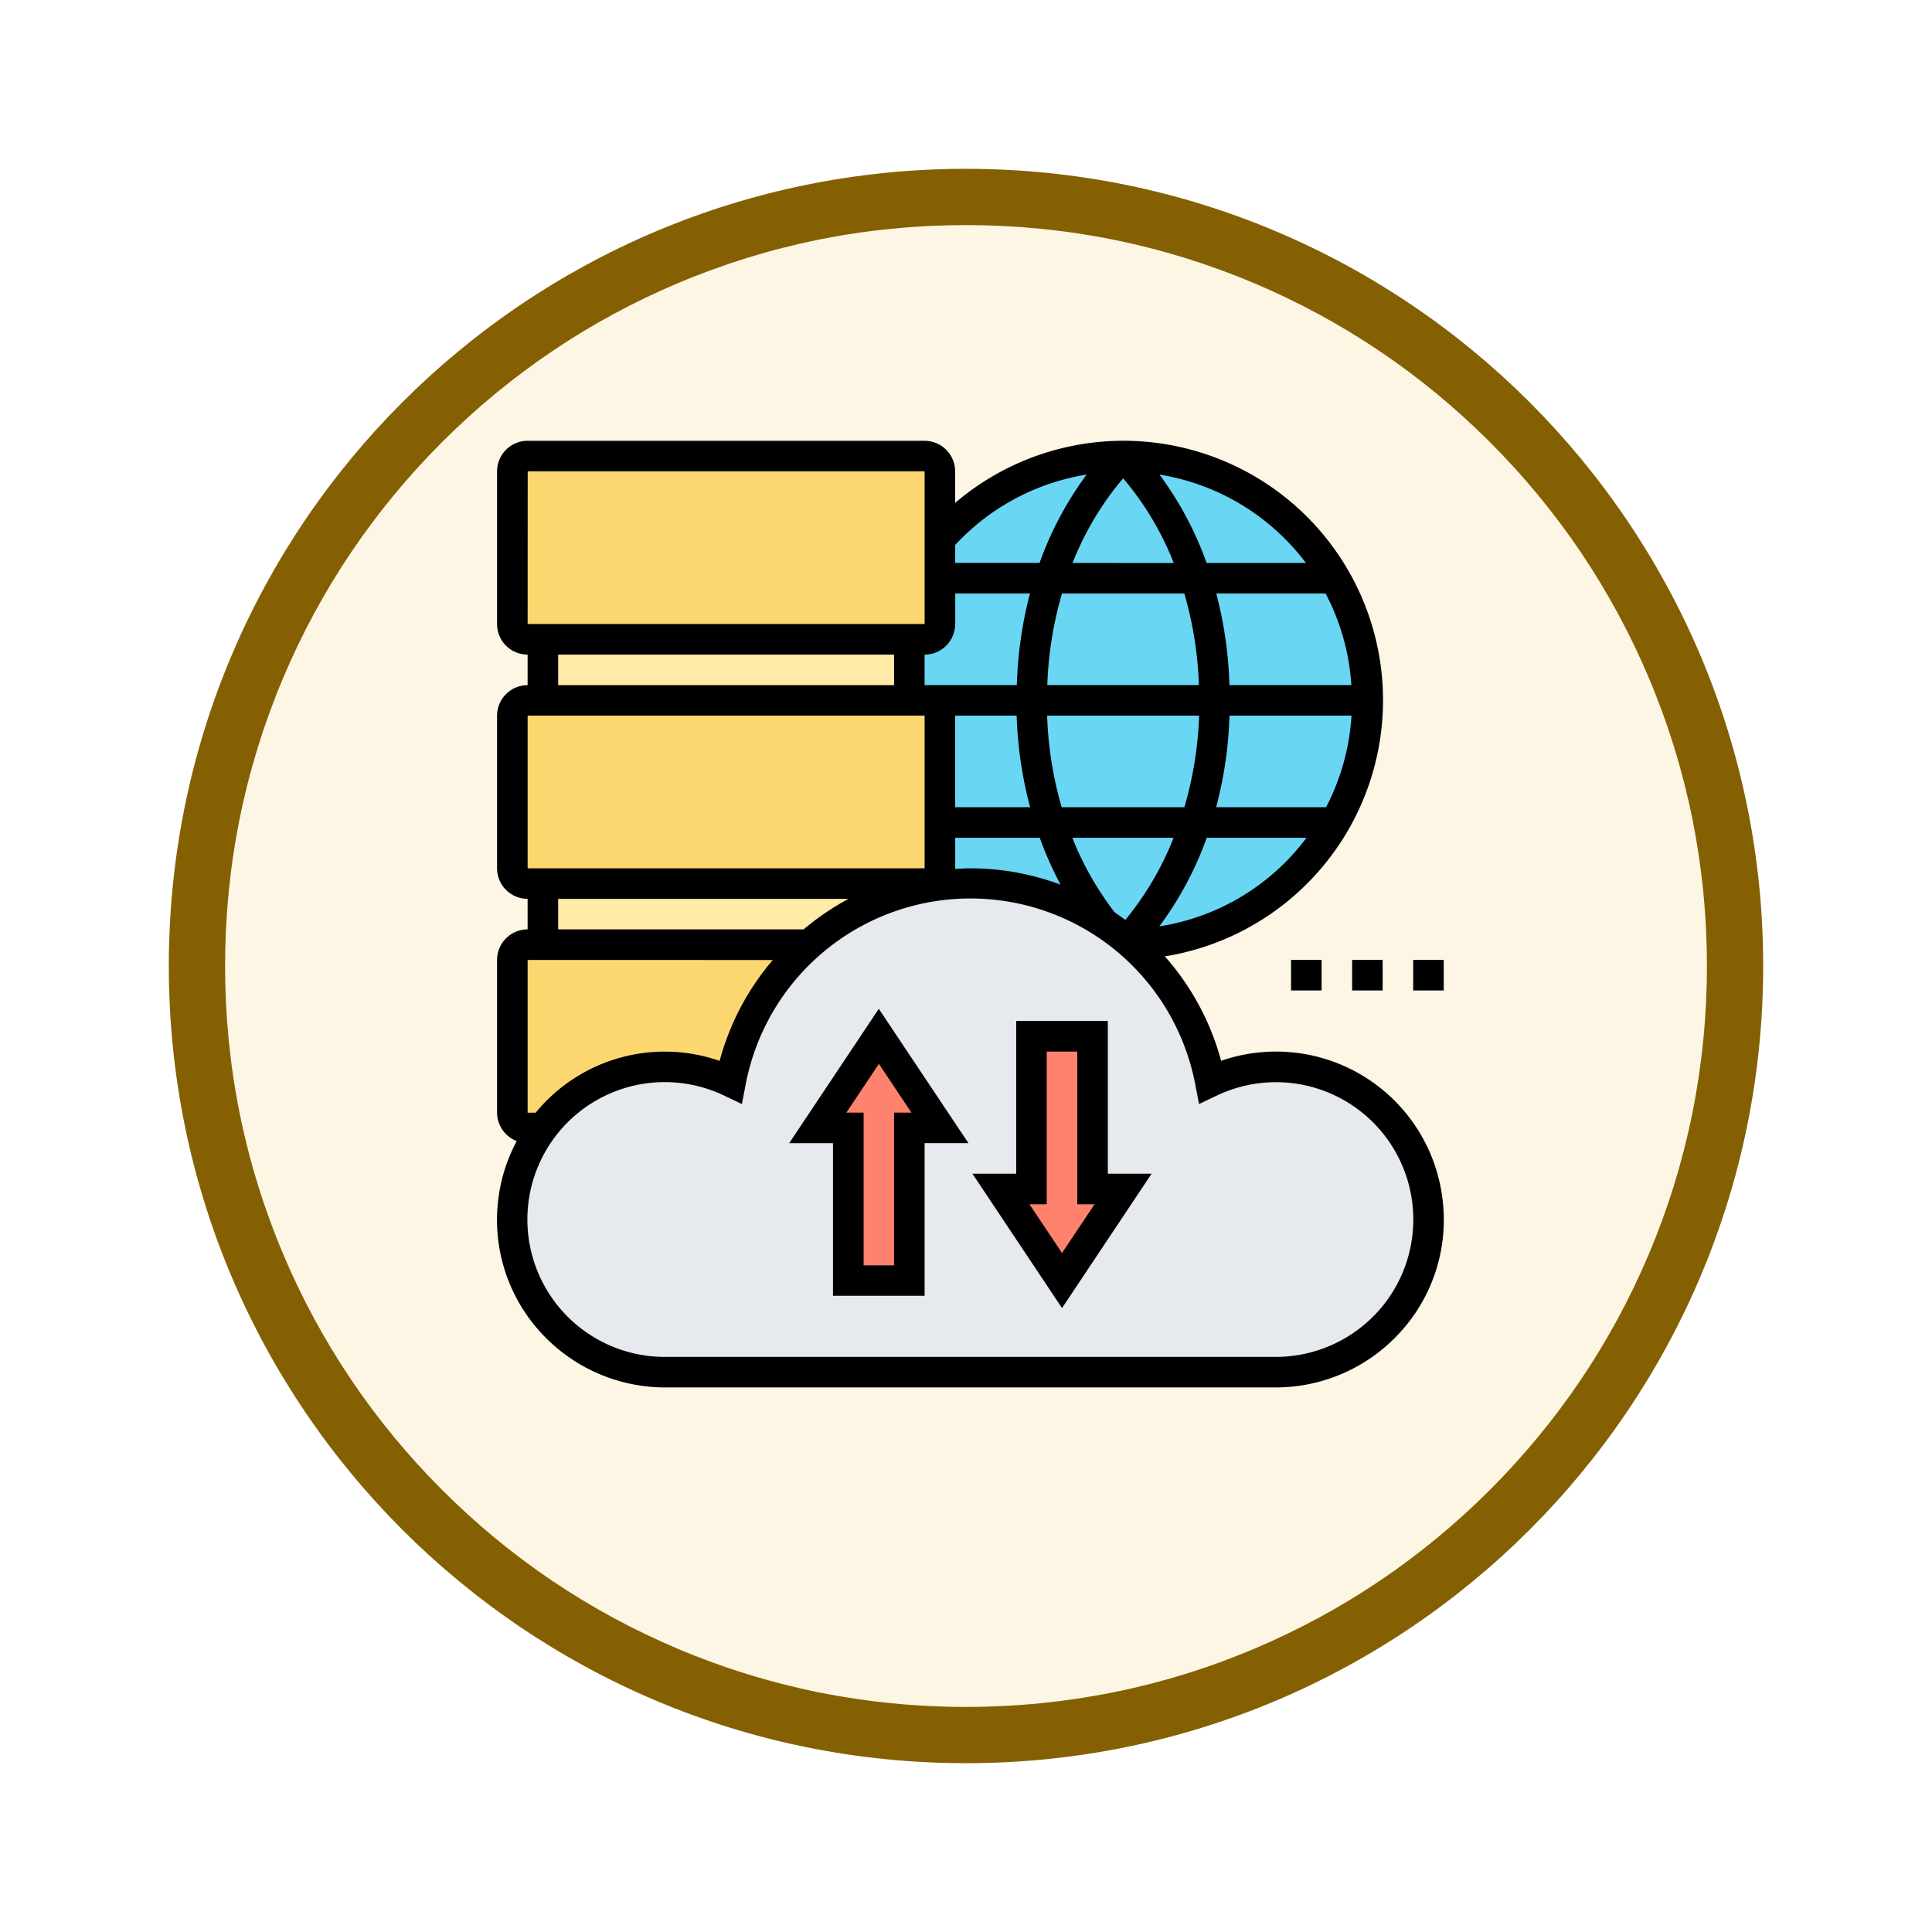 <svg xmlns="http://www.w3.org/2000/svg" xmlns:xlink="http://www.w3.org/1999/xlink" width="103" height="103" viewBox="0 0 103 103">
  <defs>
    <filter id="Trazado_982547" x="0" y="0" width="103" height="103" filterUnits="userSpaceOnUse">
      <feOffset dy="3" input="SourceAlpha"/>
      <feGaussianBlur stdDeviation="3" result="blur"/>
      <feFlood flood-opacity="0.161"/>
      <feComposite operator="in" in2="blur"/>
      <feComposite in="SourceGraphic"/>
    </filter>
  </defs>
  <g id="Grupo_1226565" data-name="Grupo 1226565" transform="translate(-611 -6521.959)">
    <g id="Grupo_1226200" data-name="Grupo 1226200" transform="translate(620 6527.959)">
      <g id="Grupo_1225641" data-name="Grupo 1225641">
        <g id="Grupo_1225483" data-name="Grupo 1225483">
          <g id="Grupo_1210960" data-name="Grupo 1210960">
            <g id="Grupo_1210290" data-name="Grupo 1210290">
              <g id="Grupo_1207485" data-name="Grupo 1207485">
                <g id="Grupo_1207313" data-name="Grupo 1207313">
                  <g id="Grupo_1202212" data-name="Grupo 1202212">
                    <g id="Grupo_1174813" data-name="Grupo 1174813">
                      <g id="Grupo_1201680" data-name="Grupo 1201680">
                        <g id="Grupo_1201330" data-name="Grupo 1201330">
                          <g id="Grupo_1172010" data-name="Grupo 1172010">
                            <g id="Grupo_1171046" data-name="Grupo 1171046">
                              <g id="Grupo_1148525" data-name="Grupo 1148525">
                                <g transform="matrix(1, 0, 0, 1, -9, -6)" filter="url(#Trazado_982547)">
                                  <g id="Trazado_982547-2" data-name="Trazado 982547" transform="translate(9 6)" fill="#fdf6e4">
                                    <path d="M 42.5 83.5 C 36.964 83.5 31.595 82.416 26.541 80.279 C 21.659 78.214 17.274 75.257 13.509 71.491 C 9.743 67.726 6.786 63.341 4.721 58.459 C 2.584 53.405 1.5 48.036 1.5 42.5 C 1.5 36.964 2.584 31.595 4.721 26.541 C 6.786 21.659 9.743 17.274 13.509 13.509 C 17.274 9.743 21.659 6.786 26.541 4.721 C 31.595 2.584 36.964 1.5 42.5 1.5 C 48.036 1.5 53.405 2.584 58.459 4.721 C 63.341 6.786 67.726 9.743 71.491 13.509 C 75.257 17.274 78.214 21.659 80.279 26.541 C 82.416 31.595 83.5 36.964 83.5 42.5 C 83.5 48.036 82.416 53.405 80.279 58.459 C 78.214 63.341 75.257 67.726 71.491 71.491 C 67.726 75.257 63.341 78.214 58.459 80.279 C 53.405 82.416 48.036 83.5 42.5 83.5 Z" stroke="none"/>
                                    <path d="M 42.5 3 C 37.166 3 31.994 4.044 27.126 6.103 C 22.422 8.092 18.198 10.941 14.569 14.569 C 10.941 18.198 8.092 22.422 6.103 27.126 C 4.044 31.994 3 37.166 3 42.5 C 3 47.834 4.044 53.006 6.103 57.874 C 8.092 62.578 10.941 66.802 14.569 70.431 C 18.198 74.059 22.422 76.908 27.126 78.897 C 31.994 80.956 37.166 82 42.5 82 C 47.834 82 53.006 80.956 57.874 78.897 C 62.578 76.908 66.802 74.059 70.431 70.431 C 74.059 66.802 76.908 62.578 78.897 57.874 C 80.956 53.006 82 47.834 82 42.5 C 82 37.166 80.956 31.994 78.897 27.126 C 76.908 22.422 74.059 18.198 70.431 14.569 C 66.802 10.941 62.578 8.092 57.874 6.103 C 53.006 4.044 47.834 3 42.5 3 M 42.5 0 C 65.972 0 85 19.028 85 42.5 C 85 65.972 65.972 85 42.5 85 C 19.028 85 0 65.972 0 42.5 C 0 19.028 19.028 0 42.5 0 Z" stroke="none" fill="#856002"/>
                                  </g>
                                </g>
                              </g>
                            </g>
                          </g>
                        </g>
                      </g>
                    </g>
                  </g>
                </g>
              </g>
            </g>
          </g>
        </g>
      </g>
    </g>
    <g id="big-data" transform="translate(637.5 6545.459)">
      <g id="Grupo_1226563" data-name="Grupo 1226563" transform="translate(0.815 0.814)">
        <g id="Grupo_1226554" data-name="Grupo 1226554" transform="translate(21.164)">
          <path id="Trazado_1057989" data-name="Trazado 1057989" d="M38.861,27.04l-.008.008A12.982,12.982,0,0,0,28.01,23.988l-.033-.212a.812.812,0,0,0,.651-.8v-8.14a.816.816,0,0,0-.814-.814H27V10.768h.814a.816.816,0,0,0,.814-.814V5.412A13.023,13.023,0,1,1,38.861,27.04Z" transform="translate(-27.001 -1)" fill="#69d6f4"/>
        </g>
        <g id="Grupo_1226555" data-name="Grupo 1226555" transform="translate(1.628 9.768)">
          <path id="Trazado_1057990" data-name="Trazado 1057990" d="M3,13H22.537v3.256H3Z" transform="translate(-3.001 -13)" fill="#ffeaa7"/>
        </g>
        <g id="Grupo_1226556" data-name="Grupo 1226556">
          <path id="Trazado_1057991" data-name="Trazado 1057991" d="M23.793,5.412V9.954a.816.816,0,0,1-.814.814H1.815A.816.816,0,0,1,1,9.954V1.814A.816.816,0,0,1,1.815,1H22.979a.816.816,0,0,1,.814.814Z" transform="translate(-1.001 -1)" fill="#fcd770"/>
        </g>
        <g id="Grupo_1226557" data-name="Grupo 1226557" transform="translate(0 13.024)">
          <path id="Trazado_1057992" data-name="Trazado 1057992" d="M22.979,17a.816.816,0,0,1,.814.814v8.14a.812.812,0,0,1-.651.8,1,1,0,0,1-.163.016H1.815A.816.816,0,0,1,1,25.954v-8.14A.816.816,0,0,1,1.815,17H22.979Z" transform="translate(-1.001 -17)" fill="#fcd770"/>
        </g>
        <g id="Grupo_1226558" data-name="Grupo 1226558" transform="translate(1.628 22.776)">
          <path id="Trazado_1057993" data-name="Trazado 1057993" d="M23.351,29a1,1,0,0,0,.163-.016l.033.212a12.862,12.862,0,0,0-6.357,3.069l-.008-.008H3V29Z" transform="translate(-3.001 -28.98)" fill="#ffeaa7"/>
        </g>
        <g id="Grupo_1226559" data-name="Grupo 1226559" transform="translate(0 26.048)">
          <path id="Trazado_1057994" data-name="Trazado 1057994" d="M8.091,39.577a8.072,8.072,0,0,0-5.438,3.207l-.024-.016H1.815A.816.816,0,0,1,1,41.954v-8.14A.816.816,0,0,1,1.815,33H16.809l.008.008a12.973,12.973,0,0,0-4.184,7.3,8.086,8.086,0,0,0-4.542-.733Z" transform="translate(-1.001 -33)" fill="#fcd770"/>
        </g>
        <g id="Grupo_1226560" data-name="Grupo 1226560" transform="translate(0.001 22.792)">
          <path id="Trazado_1057995" data-name="Trazado 1057995" d="M49.8,46.094a8.143,8.143,0,0,1-8.1,8.954H9.141a8.143,8.143,0,0,1-8.1-8.954A7.869,7.869,0,0,1,2.654,42.04a8.049,8.049,0,0,1,9.98-2.475A13.081,13.081,0,0,1,23.175,29.2a12.982,12.982,0,0,1,10.843,3.061,12.96,12.96,0,0,1,4.192,7.31,8.086,8.086,0,0,1,4.542-.733A8.2,8.2,0,0,1,49.8,46.094Z" transform="translate(-1.002 -29)" fill="#e6e9ed"/>
        </g>
        <g id="Grupo_1226561" data-name="Grupo 1226561" transform="translate(26.048 30.932)">
          <path id="Trazado_1057996" data-name="Trazado 1057996" d="M39.512,47.14l-3.256,4.884L33,47.14h1.628V39h3.256v8.14Z" transform="translate(-33 -39)" fill="#ff826e"/>
        </g>
        <g id="Grupo_1226562" data-name="Grupo 1226562" transform="translate(16.28 30.932)">
          <path id="Trazado_1057997" data-name="Trazado 1057997" d="M24.257,39l3.256,4.884H25.885v8.14H22.629v-8.14H21Z" transform="translate(-21.001 -39)" fill="#ff826e"/>
        </g>
      </g>
      <g id="Grupo_1226564" data-name="Grupo 1226564" transform="translate(0 0)">
        <path id="Trazado_1057998" data-name="Trazado 1057998" d="M38.351,38H33.467v8.14H31.132l4.777,7.166,4.777-7.166H38.351ZM35.909,50.371l-1.735-2.6h.921v-8.14h1.628v8.14h.921Z" transform="translate(-5.79 -7.068)"/>
        <path id="Trazado_1057999" data-name="Trazado 1057999" d="M19.132,44.363h2.335V52.5h4.884v-8.14h2.335L23.909,37.2Zm5.591-1.628v8.14H23.1v-8.14h-.921l1.735-2.6,1.735,2.6Z" transform="translate(-3.558 -6.918)"/>
        <path id="Trazado_1058000" data-name="Trazado 1058000" d="M50.426,40.623A8.941,8.941,0,0,0,38.6,33.055a13.766,13.766,0,0,0-3-5.568A13.832,13.832,0,1,0,24.42,3.311V1.628A1.63,1.63,0,0,0,22.792,0H1.628A1.63,1.63,0,0,0,0,1.628v8.14A1.63,1.63,0,0,0,1.628,11.4v1.628A1.63,1.63,0,0,0,0,14.652v8.14A1.63,1.63,0,0,0,1.628,24.42v1.628A1.63,1.63,0,0,0,0,27.676v8.14a1.628,1.628,0,0,0,1.05,1.517,8.776,8.776,0,0,0-1.006,3.29,8.876,8.876,0,0,0,2.278,6.908,8.976,8.976,0,0,0,6.633,2.937h32.56a8.972,8.972,0,0,0,6.632-2.938A8.881,8.881,0,0,0,50.426,40.623Zm-26-30.855V8.14H28.41a21.8,21.8,0,0,0-.7,4.884H22.793V11.4A1.63,1.63,0,0,0,24.421,9.768ZM36.639,8.14a19.846,19.846,0,0,1,.778,4.884H29.334a19.788,19.788,0,0,1,.784-4.884ZM30.681,6.512A16.127,16.127,0,0,1,33.377,2a15.932,15.932,0,0,1,2.7,4.517Zm14.863,6.512h-6.5a21.8,21.8,0,0,0-.7-4.884h5.826A12.111,12.111,0,0,1,45.544,13.024ZM27.7,14.652a21.6,21.6,0,0,0,.719,4.884h-4V14.652Zm1.628,0h8.1a19.748,19.748,0,0,1-.785,4.884H30.1A19.9,19.9,0,0,1,29.325,14.652Zm9.724,0h6.5a12.2,12.2,0,0,1-1.355,4.884H38.337a21.693,21.693,0,0,0,.712-4.884Zm-14.628,8.14V21.164h4.507a19.291,19.291,0,0,0,1.111,2.5,13.756,13.756,0,0,0-4.8-.872c-.275,0-.546.019-.817.034,0-.011,0-.022,0-.034Zm8.5,2.345a16.418,16.418,0,0,1-2.256-3.973h5.4a16.291,16.291,0,0,1-2.573,4.379C33.308,25.4,33.116,25.268,32.923,25.138Zm2.382.751a18.126,18.126,0,0,0,2.528-4.724h5.319A12.125,12.125,0,0,1,35.3,25.888ZM43.12,6.512H37.828A18.179,18.179,0,0,0,35.313,1.8,12.2,12.2,0,0,1,43.12,6.512ZM31.433,1.8a18.166,18.166,0,0,0-2.511,4.711h-4.5V5.555A12.2,12.2,0,0,1,31.433,1.8Zm-29.8-.173H22.793v8.14H1.629ZM3.257,11.4H21.165v1.628H3.257ZM1.629,14.652H22.793v8.14H1.629ZM3.257,24.42h15.48a13.9,13.9,0,0,0-2.393,1.628H3.257Zm-1.628,11.4v-8.14H14.7a13.755,13.755,0,0,0-2.834,5.379,8.9,8.9,0,0,0-9.807,2.761Zm45.313,10.62a7.343,7.343,0,0,1-5.427,2.4H8.954A7.325,7.325,0,1,1,12.1,34.906l.952.454.2-1.035a12.2,12.2,0,0,1,23.972,0l.2,1.035.952-.454a7.322,7.322,0,0,1,8.571,11.531Z" transform="translate(0 0)"/>
        <path id="Trazado_1058001" data-name="Trazado 1058001" d="M52,34h1.628v1.628H52Z" transform="translate(-9.671 -6.324)"/>
        <path id="Trazado_1058002" data-name="Trazado 1058002" d="M56,34h1.628v1.628H56Z" transform="translate(-10.415 -6.324)"/>
        <path id="Trazado_1058003" data-name="Trazado 1058003" d="M60,34h1.628v1.628H60Z" transform="translate(-11.159 -6.324)"/>
      </g>
    </g>
  </g>
</svg>
